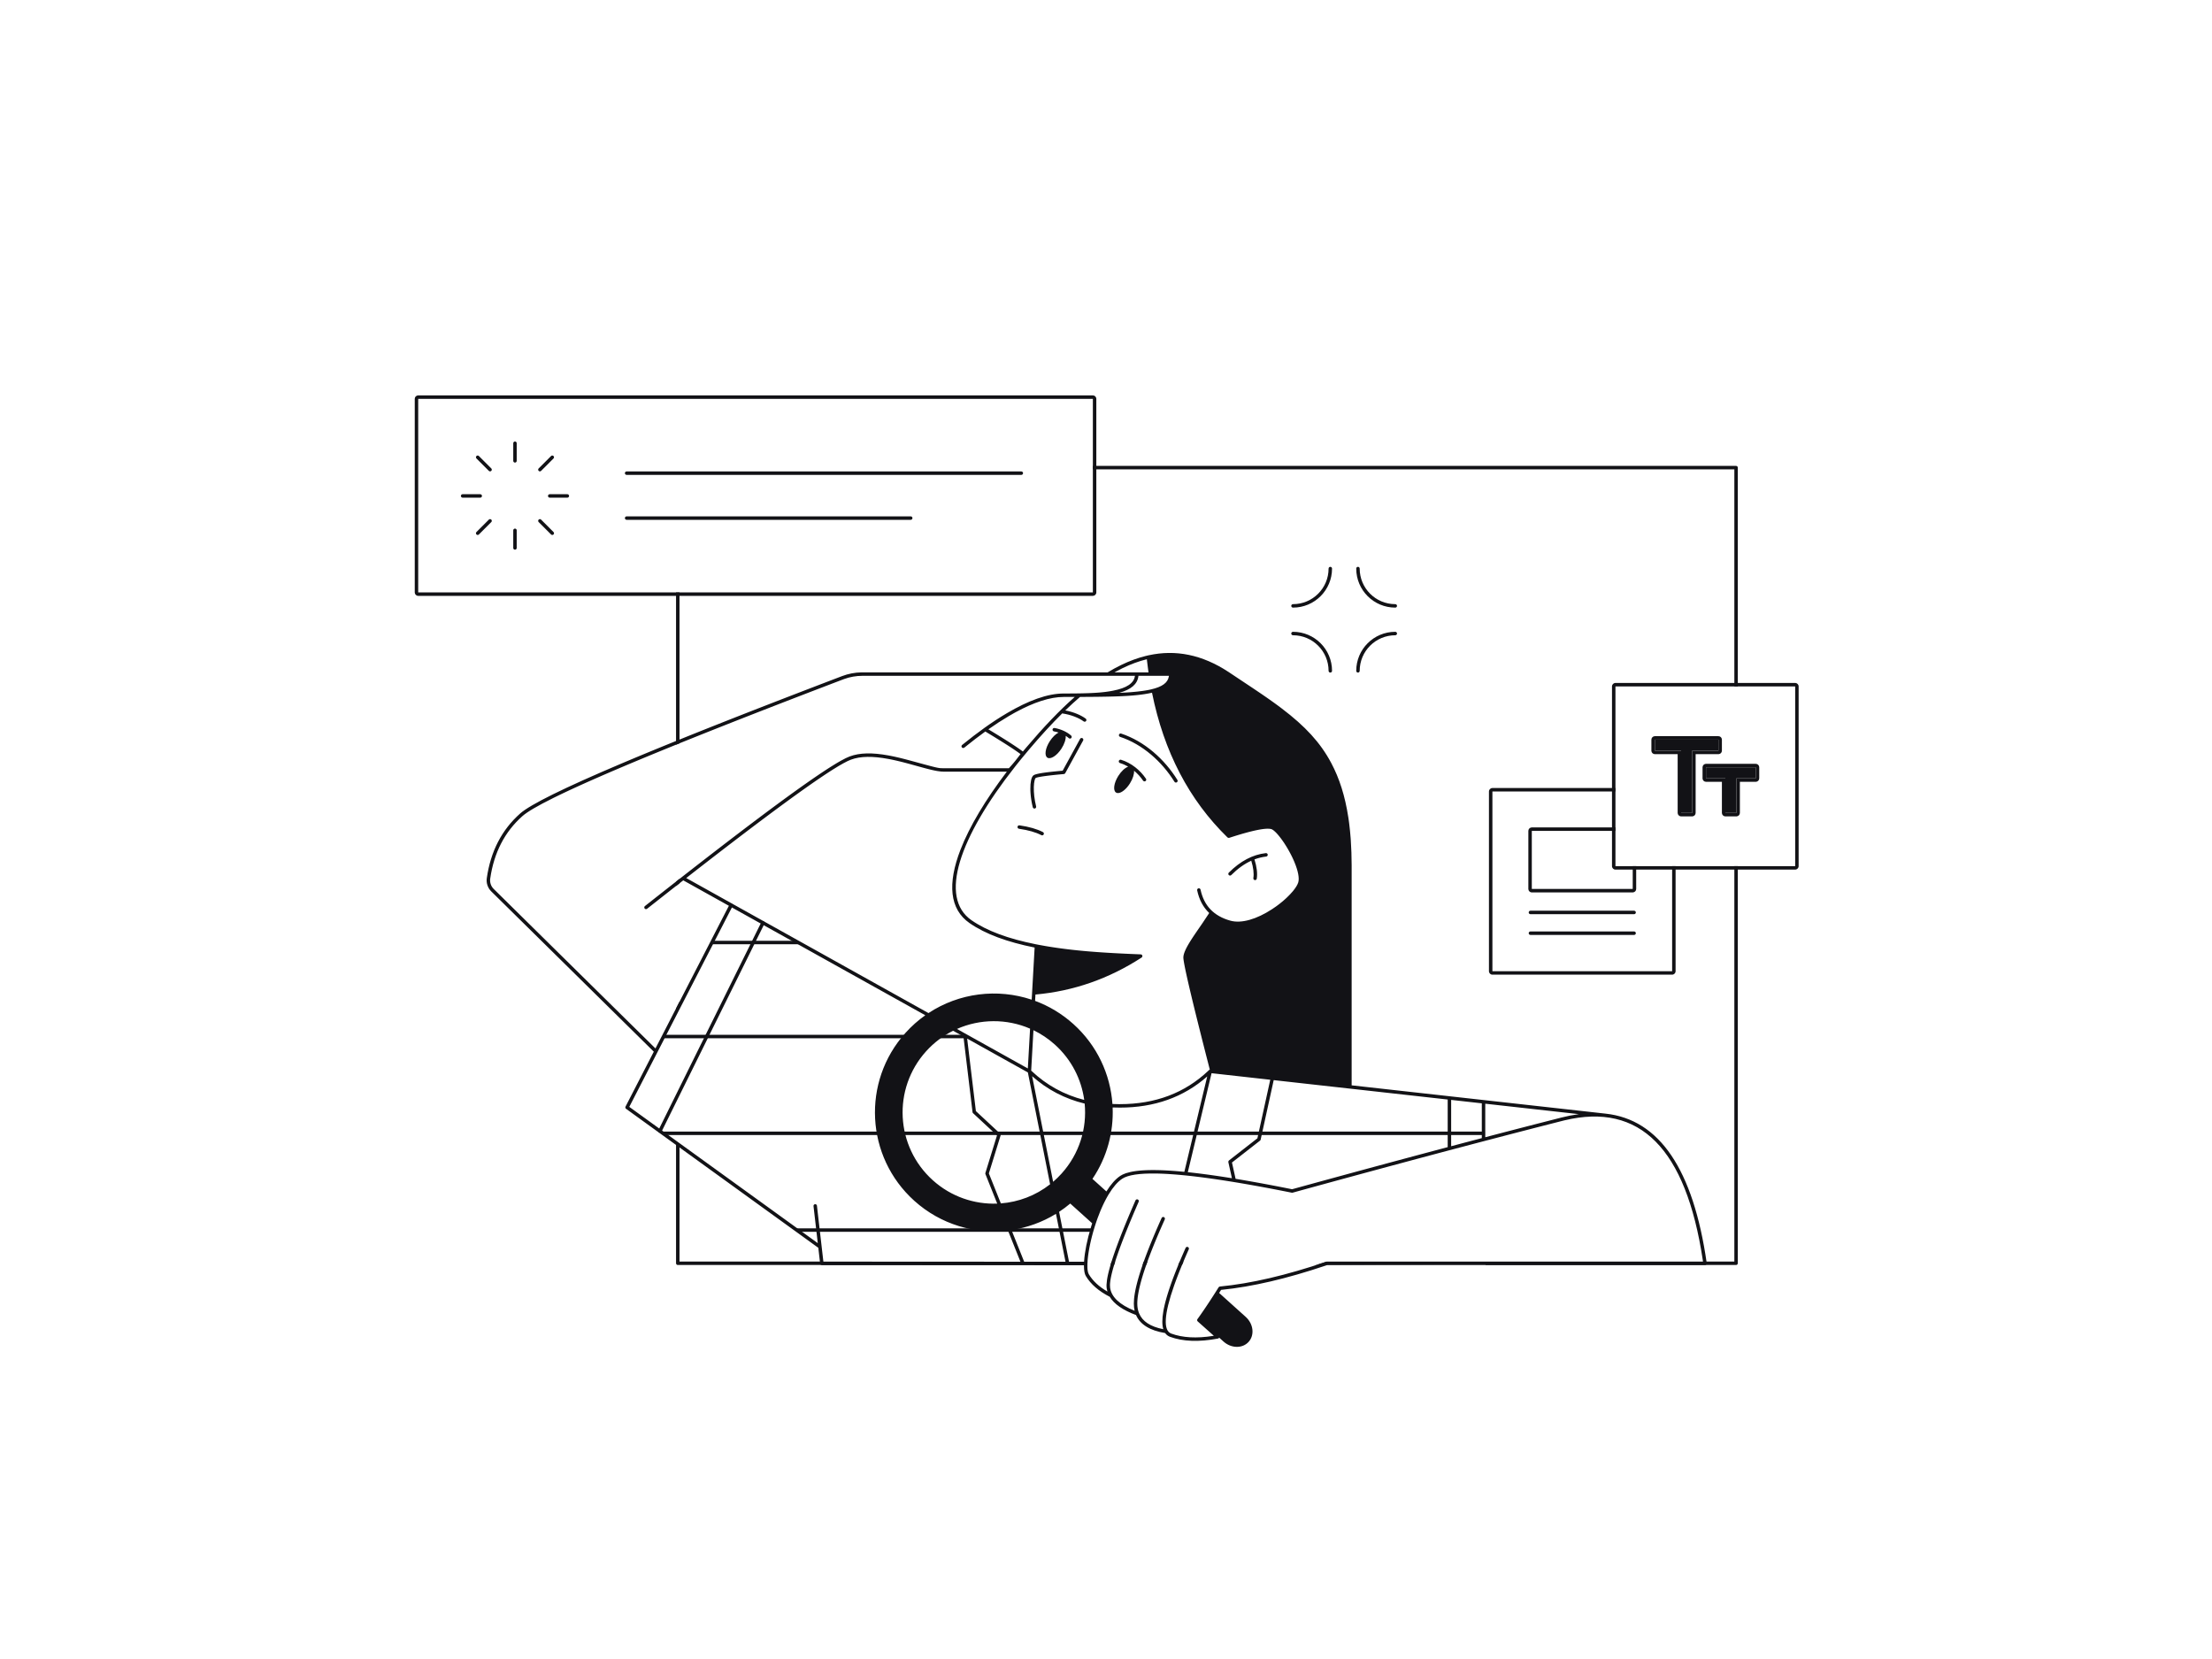 <svg width="1600" height="1200" viewBox="0 0 1600 1200" fill="none" xmlns="http://www.w3.org/2000/svg" role="img">
    <rect x="0" y="0" width="1600" height="1200" fill="#808080" stroke="none"/>
    <g clip-path="url(#clip0_0_2853)">
        <rect width="1600" height="1200" fill="white"/>
        <rect width="1600" height="1200" fill="white"/>
        <path fill-rule="evenodd" clip-rule="evenodd" d="M1254.5 339.499V912.499H491.5L491.5 339.499H1254.5Z"
              fill="white"/>
        <path fill-rule="evenodd" clip-rule="evenodd"
              d="M1255.75 337H490.25C489.56 337 489 337.56 489 338.25L489 913.75C489 914.44 489.56 915 490.25 915H1255.75C1256.44 915 1257 914.44 1257 913.75V338.25C1257 337.56 1256.44 337 1255.75 337ZM1254.5 339.499V912.499H491.5V339.499H1254.5Z"
              fill="#121216"/>
        <path fill-rule="evenodd" clip-rule="evenodd"
              d="M1231.31 909.084L1231.68 911.491L1231.84 912.549H959.795L959.659 912.556C959.568 912.566 959.479 912.586 959.392 912.616C930.541 922.439 904.873 928.425 882.391 930.577C882.005 930.614 881.657 930.829 881.451 931.158L880.27 933.037L878.971 935.087L877.694 937.083L876.44 939.027L874.904 941.382L873.403 943.653L872.228 945.411C871.451 946.565 870.69 947.684 869.944 948.767L868.951 950.2L867.977 951.59L867.057 952.886L866.153 954.144L866.08 954.258C865.813 954.725 865.877 955.314 866.238 955.713L866.334 955.809L877.994 966.206L877.478 966.289C865.458 968.19 855.357 967.618 847.171 964.597C841.218 962.401 841.936 950.332 849.721 928.595L850.359 926.836L851.027 925.035L851.372 924.119L852.086 922.257L852.454 921.31L853.213 919.386L853.604 918.408L854.408 916.422L854.822 915.414L855.672 913.366C856.105 912.332 856.549 911.282 857.005 910.218L857.931 908.067L858.888 905.876C859.213 905.139 859.542 904.395 859.876 903.644C860.157 903.013 859.874 902.274 859.243 901.994C858.612 901.713 857.873 901.996 857.593 902.627L856.407 905.308L856.033 906.163L855.298 907.855L854.581 909.523L853.881 911.167L853.2 912.787L852.536 914.383L851.891 915.956L851.263 917.505L850.654 919.029L850.062 920.531L849.209 922.738L848.662 924.179L848.134 925.597L847.623 926.991L847.131 928.362L846.427 930.373L845.98 931.684L845.551 932.972C845.412 933.397 845.275 933.818 845.141 934.235L844.749 935.475L844.375 936.692L844.019 937.884L843.848 938.472L843.519 939.629L843.362 940.199L843.061 941.321L842.778 942.419C842.642 942.962 842.512 943.496 842.389 944.022L842.152 945.061C842.076 945.403 842.003 945.742 841.934 946.076L841.734 947.068C841.67 947.395 841.609 947.718 841.552 948.036L841.389 948.981C841.312 949.448 841.242 949.905 841.179 950.354L841.062 951.24C840.541 955.465 840.669 958.865 841.455 961.446C832.141 959.619 826.352 955.814 823.94 949.983C823.91 949.837 823.854 949.697 823.774 949.571C823.013 947.573 822.635 945.344 822.635 942.884L822.637 942.571L822.651 941.93L822.679 941.27L822.698 940.933L822.748 940.243L822.778 939.89L822.848 939.17C822.874 938.927 822.902 938.68 822.933 938.43L823.031 937.671C823.066 937.414 823.104 937.155 823.144 936.891L823.271 936.092L823.411 935.273L823.566 934.434L823.735 933.576L823.919 932.697L824.116 931.799L824.327 930.881L824.552 929.943L824.792 928.985L825.045 928.008L825.313 927.01L825.595 925.993L825.891 924.956L826.201 923.9L826.525 922.824L826.863 921.728L827.215 920.612L827.77 918.901L828.157 917.736L828.559 916.552L829.187 914.737L829.624 913.503L830.075 912.25L830.54 910.976L831.019 909.683L831.512 908.371L832.278 906.365L833.076 904.314L833.905 902.22L834.476 900.799L835.358 898.631L835.964 897.161L836.584 895.672L837.218 894.163L838.195 891.862L838.865 890.304L840.246 887.13L840.972 885.479L841.728 883.775L842.515 882.014C842.798 881.384 842.516 880.644 841.887 880.361C841.257 880.079 840.517 880.36 840.234 880.99L839.439 882.77L838.298 885.347L837.192 887.875L836.474 889.534L835.426 891.983L834.746 893.588L834.082 895.173L833.434 896.736L832.801 898.277L831.88 900.55L830.994 902.774L830.143 904.951L829.594 906.376L829.062 907.779L828.544 909.161L828.042 910.521L827.319 912.523L826.855 913.83L826.407 915.117L825.765 917.006L825.355 918.24L824.962 919.452L824.491 920.937L824.045 922.39L823.705 923.527L823.38 924.644L822.997 926.01L822.637 927.344L822.367 928.386L822.112 929.408L821.873 930.408L821.759 930.901L821.542 931.869L821.342 932.817L821.156 933.744L820.986 934.649L820.907 935.094L820.761 935.968L820.629 936.82C820.567 937.241 820.511 937.654 820.461 938.06L820.369 938.86L820.291 939.639C820.257 940.023 820.228 940.399 820.204 940.768L820.166 941.494C820.145 941.971 820.135 942.434 820.135 942.884C820.135 944.748 820.329 946.497 820.714 948.13C809.796 943.734 803.943 938.168 802.975 931.501C802.869 930.77 802.842 929.905 802.893 928.907L802.929 928.35L802.953 928.061L803.012 927.464L803.086 926.84C803.141 926.415 803.207 925.973 803.282 925.513L803.404 924.811L803.541 924.081L803.693 923.326L803.862 922.544L804.045 921.736L804.245 920.902L804.459 920.041L804.69 919.154L804.936 918.241L805.197 917.302L805.475 916.337L805.767 915.345L806.076 914.327L806.399 913.283L806.739 912.213L807.094 911.117L807.655 909.424L808.049 908.263L808.459 907.076L808.884 905.863L809.55 903.994L810.014 902.716L810.494 901.412L810.989 900.081L811.76 898.038L812.567 895.936L813.408 893.775L814.285 891.557L814.889 890.046L815.824 887.731L816.794 885.358L817.46 883.744L818.488 881.274L819.551 878.747L821.085 875.141L822.318 872.276L823.631 869.254C823.907 868.621 823.618 867.884 822.985 867.608C822.352 867.332 821.615 867.621 821.339 868.254L820.005 871.325L818.753 874.235L817.542 877.076L816.372 879.849L815.244 882.554L814.157 885.191L813.111 887.759L812.437 889.433L811.46 891.888L810.832 893.487L810.222 895.056L809.057 898.103L808.502 899.582L807.704 901.743L807.195 903.146L806.704 904.519L806.232 905.862L805.777 907.175L805.342 908.459L804.924 909.712L804.525 910.935L804.144 912.129L803.961 912.714L803.608 913.863L803.273 914.982L802.956 916.071L802.658 917.13L802.378 918.159L802.116 919.159L801.873 920.129L801.648 921.069L801.441 921.98C801.375 922.278 801.312 922.572 801.253 922.86L801.083 923.712L800.931 924.533C800.384 927.626 800.241 930.066 800.501 931.86C800.619 932.669 800.795 933.462 801.031 934.239C794.881 930.655 790.39 926.459 787.539 921.659C787.125 920.962 786.841 919.916 786.681 918.581L786.627 918.067L786.584 917.526L786.567 917.246L786.542 916.666L786.525 916.063V915.435L786.534 914.783L786.554 914.11L786.584 913.414L786.626 912.697L786.679 911.959L786.743 911.201L786.817 910.425L786.903 909.63L786.999 908.817L787.105 907.987L787.222 907.14L787.35 906.278L787.488 905.401L787.636 904.51L787.795 903.605L787.963 902.687L788.142 901.757L788.331 900.816L788.53 899.863L788.738 898.901L789.07 897.44L789.303 896.455L789.546 895.463L789.798 894.463L790.06 893.458L790.332 892.446L790.612 891.43L790.902 890.41L791.201 889.386L791.514 888.347L791.711 887.704L792.117 886.411C792.254 885.983 792.393 885.556 792.532 885.132L792.956 883.867C793.241 883.029 793.532 882.2 793.827 881.382L794.275 880.163L794.502 879.56L794.96 878.365C795.115 877.97 795.27 877.577 795.427 877.188L795.9 876.028C796.059 875.645 796.219 875.265 796.38 874.887L796.866 873.765C797.683 871.91 798.526 870.137 799.391 868.456L799.913 867.458C803.583 860.555 807.627 855.323 811.712 852.623C818.944 847.841 838.861 847.562 871.255 851.838L874.19 852.233L876.183 852.51C876.518 852.557 876.854 852.605 877.191 852.653L880.259 853.097L883.393 853.565L885.519 853.891C885.876 853.946 886.234 854.001 886.594 854.058L889.861 854.575C893.712 855.192 897.699 855.859 901.821 856.576L905.387 857.203C907.187 857.523 909.012 857.852 910.862 858.19L914.594 858.878L918.393 859.59L922.258 860.327L927.182 861.283L930.206 861.879L934.396 862.715C934.588 862.753 934.786 862.746 934.974 862.695L951.197 858.238L967.334 853.826L977.94 850.938L991.024 847.387L1003.92 843.903L1016.62 840.486L1029.13 837.136L1043.89 833.204L1053.58 830.635L1065.52 827.485L1079.59 823.793L1088.82 821.384L1097.77 819.059L1108.47 816.294L1116.58 814.21L1130.02 810.776L1131.69 810.362C1185.71 797.444 1218.84 830.115 1231.31 909.084ZM1074.33 798.341L1142.04 805.888L1141.21 805.998C1137.77 806.484 1134.24 807.168 1130.61 808.051L1129.4 808.353L1120.74 810.564L1112.28 812.733L1100.83 815.686L1092.11 817.946L1086.23 819.476L1080.31 821.022L1074.33 822.587L1074.33 798.341ZM833.284 501.06C841.848 543.679 860.043 578.581 887.872 605.736C888.205 606.061 888.69 606.174 889.133 606.029L891.015 605.42L892.857 604.836L894.055 604.463L895.804 603.928L896.938 603.589L898.048 603.262L899.132 602.949L900.711 602.505L901.732 602.226L902.727 601.959L903.697 601.706L905.105 601.352L906.011 601.132L906.892 600.926L907.748 600.733L908.578 600.553L909.382 600.387L910.54 600.162L911.28 600.029L911.994 599.909L912.682 599.802L913.666 599.667L914.29 599.594L914.887 599.534L915.459 599.487L916.004 599.453L916.524 599.432C917.705 599.4 918.674 599.475 919.427 599.659C919.859 599.764 920.369 600.033 920.941 600.446L921.292 600.712C921.59 600.947 921.903 601.217 922.228 601.52L922.624 601.898L923.031 602.307L923.449 602.746L923.661 602.976L924.202 603.581L924.756 604.227C924.905 604.405 925.055 604.587 925.207 604.774L925.664 605.344L926.127 605.939L926.594 606.556C926.672 606.661 926.751 606.766 926.829 606.873L927.421 607.687L928.017 608.534C928.097 608.649 928.176 608.764 928.256 608.881L928.974 609.948L929.453 610.681L929.931 611.43L930.407 612.195L930.881 612.973L931.585 614.165L931.818 614.568L932.279 615.383L932.767 616.269C932.939 616.585 933.109 616.9 933.275 617.214L933.765 618.154L934.237 619.088L934.69 620.014L934.91 620.474L935.336 621.387L935.743 622.291L935.939 622.739L936.316 623.628C938.888 629.804 939.99 635.116 939.08 638.204C938.586 639.877 937.346 641.932 935.55 644.16L935.022 644.801C933.846 646.2 932.463 647.658 930.919 649.126L930.195 649.803L929.449 650.482C929.071 650.821 928.685 651.159 928.291 651.497L927.495 652.171C926.958 652.62 926.408 653.066 925.848 653.509L924.999 654.169C924.571 654.498 924.137 654.824 923.697 655.147L922.811 655.789C921.919 656.427 921.007 657.05 920.079 657.655C909.031 664.857 897.997 668.186 889.95 665.943C878.006 662.613 870.869 655.178 868.388 643.502C868.245 642.827 867.581 642.396 866.906 642.54C866.23 642.683 865.799 643.347 865.943 644.022C867.376 650.768 870.287 656.24 874.653 660.416L873.83 661.701C872.795 663.3 871.702 664.928 870.587 666.562L869.055 668.792L865.993 673.23L864.796 674.978L863.92 676.274L863.348 677.129L862.512 678.397L861.97 679.23L861.444 680.054L860.933 680.867L860.44 681.668L859.965 682.457L859.51 683.232L859.076 683.994L858.665 684.741C856.999 687.823 855.953 690.502 855.953 692.524L855.958 692.748L855.97 692.983L855.99 693.244L856.017 693.533L856.052 693.848L856.145 694.559L856.268 695.378L856.465 696.553L856.656 697.614L856.879 698.783L857.269 700.737L857.568 702.175L858.073 704.533L858.546 706.683L859.402 710.473L860.38 714.694L861.053 717.55L862.229 722.47L864.045 729.937L865.896 737.432L867.206 742.683L869.796 752.967L872.308 762.842L875.092 773.698L875.019 773.719L874.865 773.779L874.754 773.839L874.606 773.943L874.543 773.997L873.99 774.526C857.166 790.447 836.13 798.488 810.816 798.66H809.18C784.139 798.49 763.283 790.619 746.551 775.036L745.879 774.404L748.968 719.374C776.441 716.919 802.043 707.998 825.769 692.611C826.094 692.397 826.315 692.034 826.333 691.616C826.358 690.926 825.821 690.345 825.132 690.317L819.474 690.084L815.989 689.93L812.603 689.771L809.311 689.607L806.109 689.437L804.022 689.32L800.958 689.139L798.958 689.014L796.99 688.885L794.096 688.685L792.203 688.546L790.336 688.403L788.496 688.256L786.68 688.104L784.886 687.947L783.114 687.785L781.361 687.617L779.627 687.444L777.056 687.174L775.361 686.987L773.678 686.793L772.008 686.593L770.347 686.386L768.695 686.173L766.23 685.84L764.593 685.609L762.959 685.37L761.429 685.139L759.9 684.902L758.873 684.738L757.853 684.572L755.831 684.231C754.157 683.943 752.51 683.643 750.889 683.332L748.957 682.953C729.448 679.044 713.937 673.412 702.71 665.629C679.28 649.386 693.35 606.793 733.147 555.902L734.361 554.357L735.566 552.832L735.399 553.039L735.264 553.197L736.094 552.19L736.563 551.605L737.234 550.756L738.623 549.045C740.495 546.75 742.416 544.439 744.386 542.116C752.366 532.705 760 524.326 767.404 516.941L768.328 516.023L768.391 516.035C774.827 516.999 780.339 519.251 783.839 521.808C784.396 522.215 785.178 522.094 785.585 521.536C785.993 520.979 785.871 520.197 785.314 519.79C781.822 517.238 776.613 515.012 770.537 513.863C773.743 510.76 776.909 507.846 780.045 505.118L781.22 504.104L788.107 504.067L793.395 504.018L797.56 503.961L800.16 503.915L803.224 503.847L805.536 503.785L807.192 503.733L809.816 503.636L811.799 503.549L813.223 503.478L815.044 503.375L817.205 503.233L818.849 503.108L820.039 503.007L821.194 502.901L822.957 502.72L823.959 502.606L824.916 502.49L825.856 502.368L826.822 502.235L828.14 502.04C829.991 501.755 831.707 501.43 833.284 501.06ZM820.938 488.84L820.926 488.94C820.185 494.27 814.921 497.668 805.169 499.578L804.323 499.739L803.467 499.892L802.602 500.037L801.725 500.174L800.833 500.303L799.926 500.426L799.466 500.484L798.532 500.595L797.578 500.7L796.603 500.797L795.603 500.889L794.578 500.973L793.526 501.052L792.445 501.125L790.764 501.223L789.603 501.281L787.793 501.359L785.899 501.425L783.913 501.481L781.472 501.533L778.953 501.571L776.072 501.6L773.121 501.616L769.429 501.623C757.648 501.623 743.763 506.767 728.322 515.874C717.357 522.341 707.287 529.68 695.93 538.844C695.393 539.277 695.309 540.064 695.742 540.601C696.176 541.139 696.963 541.223 697.5 540.789C702.372 536.858 707.005 533.266 711.569 529.938L712.709 529.112L712.794 529.17L715.28 530.673L719.263 533.102L721.183 534.284L723.609 535.79L726.426 537.56L728.508 538.885L730.436 540.131L732.21 541.296L733.44 542.116L734.212 542.639L735.523 543.54L736.405 544.16L737.201 544.732L737.686 545.087L738.171 545.449L736.229 547.979L735.407 549.036L734.666 549.975L733.98 550.827L733.323 551.626L732.889 552.143L732.448 552.659L731.834 553.367L731.146 554.146L729.777 555.671L681.726 555.67L681.052 555.658L680.888 555.653L680.561 555.637L680.231 555.614L679.891 555.583L679.351 555.518L678.964 555.46L678.547 555.39L678.096 555.306L677.343 555.151L676.48 554.957L675.49 554.72L674.379 554.443L672.611 553.986L668.73 552.95L658.46 550.155L656.909 549.738L655.33 549.32L653.81 548.927L651.628 548.38L650.229 548.043L648.867 547.725L648.198 547.573L646.88 547.282C646.445 547.188 646.013 547.097 645.583 547.009L644.337 546.758L643.135 546.527L642.421 546.396C631.043 544.338 621.904 544.398 614.534 547.181C611.449 548.346 606.678 550.983 600.217 555.094L598.633 556.109L596.985 557.181L595.272 558.309L594.392 558.895L592.581 560.108L590.706 561.378L588.766 562.704L586.76 564.088L584.69 565.527L582.554 567.024L580.354 568.577L578.089 570.187L575.758 571.854L573.362 573.578L570.902 575.358L568.376 577.195L565.785 579.089L563.129 581.039L560.408 583.046L556.203 586.164L551.853 589.409L548.871 591.643L545.824 593.934L542.711 596.282L539.533 598.687L534.644 602.401L531.304 604.948L526.17 608.875L520.889 612.93L515.461 617.113L511.761 619.973L506.088 624.37L500.268 628.894L494.28 633.563L485.66 640.306L481.15 643.844L474.027 649.445L466.495 655.383C465.953 655.81 465.861 656.596 466.288 657.138C466.688 657.644 467.399 657.758 467.932 657.423L468.044 657.345L471.677 654.479L480.568 647.481L487.482 642.055L494.221 636.782L527.22 655.177L474.115 758.367L357.107 643.005L356.899 642.793C355.064 640.857 354.208 638.182 354.589 635.531C357.281 616.783 365.032 601.737 377.852 590.34C381.49 587.106 389.565 582.423 402.065 576.297L404.54 575.093L406.469 574.167C407.122 573.855 407.786 573.539 408.46 573.22L411.211 571.926L414.072 570.597L415.544 569.918L418.571 568.534L421.709 567.115L423.319 566.391L426.622 564.917L428.315 564.167L431.784 562.639L435.363 561.076L439.053 559.476L442.853 557.841L446.763 556.169L452.835 553.595L457.02 551.833L461.316 550.036L465.722 548.203L470.239 546.334L472.538 545.387L477.22 543.464L482.012 541.506L486.914 539.511L491.926 537.481L497.048 535.415L502.28 533.314L507.623 531.176L513.075 529.003L518.637 526.794L524.31 524.549L530.092 522.268L538.972 518.781L548.099 515.212L557.603 511.514L564.258 508.933L571.172 506.26L578.354 503.49L585.816 500.621L593.57 497.649L601.625 494.569L609.995 491.377L610.658 491.131C614.645 489.696 618.841 488.924 623.079 488.846L623.785 488.84H820.938ZM845.521 488.84L845.497 489.029C844.849 493.771 840.832 496.795 832.47 498.689L831.589 498.881C831.291 498.943 830.987 499.005 830.677 499.065L829.734 499.241L829.251 499.326L828.26 499.491L827.76 499.569L826.674 499.731C824.189 500.089 821.558 500.382 818.571 500.622L817.048 500.737L815.459 500.844L813.899 500.937L812.423 501.015L810.95 501.085L809.474 501.148C817.887 498.866 822.713 495.027 823.425 489.152L823.459 488.841L845.521 488.84ZM829.546 476.848L829.741 478.567C829.894 479.875 830.054 481.178 830.223 482.473L830.482 484.412L830.753 486.34H806.153L807.325 485.693C808.884 484.843 810.442 484.04 812.001 483.283C817.563 480.582 823.085 478.511 828.577 477.092L829.546 476.848Z"
              fill="white"/>
        <path fill-rule="evenodd" clip-rule="evenodd"
              d="M1074.56 913.799L1074.58 915.366L956.91 914.772L958.35 914.289L959.795 913.799L1074.56 913.799ZM528.924 654.599L528.953 654.712L744.599 774.91C761.931 791.577 783.731 799.91 809.998 799.91C836.266 799.91 858.065 791.577 875.397 774.91L1073.08 796.497L1073.43 824.116L1061.74 827.187L1049.38 830.455C1013.64 839.927 975.39 850.272 934.642 861.489C863.776 847.249 822.57 843.946 811.023 851.58C796.85 860.95 785.98 896.534 785.319 913.906L764.442 913.799H594.461L592.348 901.345L592.208 901.243L592.067 901.36L591.998 901.092L453.576 801.01L528.924 654.599Z"
              fill="white"/>
        <mask id="mask0_0_2853" style="mask-type:alpha" maskUnits="userSpaceOnUse" x="453" y="654" width="622"
              height="262">
            <path fill-rule="evenodd" clip-rule="evenodd"
                  d="M1074.56 913.799L1074.58 915.366L956.91 914.772L958.35 914.289L959.795 913.799L1074.56 913.799ZM528.924 654.599L528.953 654.712L744.599 774.91C761.931 791.577 783.731 799.91 809.998 799.91C836.266 799.91 858.065 791.577 875.397 774.91L1073.08 796.497L1073.43 824.116L1061.74 827.187L1049.38 830.455C1013.64 839.927 975.39 850.272 934.642 861.489C863.776 847.249 822.57 843.946 811.023 851.58C796.85 860.95 785.98 896.534 785.319 913.906L764.442 913.799H594.461L592.348 901.345L592.208 901.243L592.067 901.36L591.998 901.092L453.576 801.01L528.924 654.599Z"
                  fill="white"/>
        </mask>
        <g mask="url(#mask0_0_2853)">
            <path fill-rule="evenodd" clip-rule="evenodd"
                  d="M364.565 403V400.5H1164.06V403H364.565ZM364.565 473V470.5H1164.06V473H364.565ZM364.565 543V540.5H1164.06V543H364.565ZM364.565 613V610.5H1164.06V613H364.565ZM364.565 683V680.5H1164.06V683H364.565ZM364.565 751V748.5H1164.06V751H364.565ZM364.565 821V818.5H1164.06V821H364.565ZM364.565 891V888.5H1164.06V891H364.565ZM364.565 961V958.5H1164.06V961H364.565ZM364.565 1031V1028.5H1164.06V1031H364.565ZM364.565 1101V1098.5H1164.06V1101H364.565ZM364.565 1171V1168.5H1164.06V1171H364.565Z"
                  fill="#121216"/>
        </g>
        <path fill-rule="evenodd" clip-rule="evenodd"
              d="M816.576 585.799C830.383 585.799 841.576 596.992 841.576 610.799C841.576 624.606 830.383 635.799 816.576 635.799C802.769 635.799 791.576 624.606 791.576 610.799C791.576 596.992 802.769 585.799 816.576 585.799Z"
              fill="white"/>
        <path fill-rule="evenodd" clip-rule="evenodd"
              d="M810.909 481.034C816.92 478.115 822.895 475.911 828.843 474.447L830.389 474.083C830.563 474.043 830.698 474.014 830.922 473.965C850.339 469.746 869.464 473.466 888.559 485.997L906.33 497.824L909.78 500.145L912.045 501.682L913.604 502.749L915.269 503.896L916.872 505.009L918.42 506.095L919.922 507.159L920.659 507.685L921.776 508.487L922.576 509.067L924.153 510.221C924.674 510.605 925.188 510.987 925.698 511.368L927.21 512.507C944.169 525.387 955.037 537.087 962.941 551.938C968.827 562.997 972.907 575.788 975.259 591.121L975.509 592.804L975.745 594.507L975.967 596.231C976.363 599.41 976.689 602.695 976.947 606.092L977.081 607.955C977.463 613.58 977.663 619.507 977.683 625.764L977.682 785.053L1161.37 805.524C1200.36 809.746 1224.79 845.911 1234.52 913.621C1234.62 914.33 1234.11 914.969 1233.42 915.042L1233.28 915.049H959.999L958.773 915.465C930.802 924.901 905.795 930.733 883.748 932.956L883.242 933.006L881.839 935.233L901.049 952.529C906.658 957.579 907.61 965.666 903.176 970.591C898.741 975.516 890.599 975.415 884.99 970.364L881.87 967.555C881.724 967.849 881.462 968.088 881.108 968.191L880.984 968.22C867.204 970.803 855.643 970.388 846.306 966.943C844.828 966.398 843.648 965.491 842.761 964.22C831.758 962.419 824.689 958.062 821.728 951.203C812.271 947.69 805.906 943.303 802.717 938.007L802.934 938.119C794.81 933.992 788.952 928.935 785.389 922.936C784.509 921.455 784.078 918.962 784.051 915.746L784.049 915.156L594.619 915.056C594.574 915.056 594.53 915.053 594.487 915.049L594.351 915.044C593.813 914.997 593.358 914.605 593.241 914.068L593.22 913.942L591.902 902.52C591.851 902.499 591.801 902.475 591.752 902.447L591.637 902.373L476.991 819.484C476.897 819.463 476.805 819.43 476.715 819.386C476.493 819.276 476.318 819.108 476.199 818.911L452.843 802.023C452.378 801.687 452.206 801.082 452.411 800.558L452.464 800.438L472.916 760.697L355.352 644.786C352.808 642.278 351.607 638.711 352.114 635.176C354.888 615.858 362.917 600.272 376.192 588.472C383.549 581.931 408.018 569.86 449.686 552.211L454.57 550.149L459.097 548.252C460.116 547.826 461.145 547.397 462.183 546.965L467.449 544.78L470.139 543.669L475.634 541.409L481.282 539.1L487.083 536.742L490.04 535.544L497.602 532.495L506.991 528.733L515.078 525.514L525.098 521.547L531.969 518.841L538.994 516.085L546.171 513.279L553.502 510.424L560.985 507.519L568.622 504.564L576.412 501.559L584.356 498.504L592.452 495.399L600.702 492.245L609.106 489.041C613.581 487.337 618.317 486.425 623.102 486.346L623.785 486.34L801.191 486.34C804.431 484.376 807.667 482.609 810.909 481.034ZM1131.69 810.362L1130.02 810.776L1116.58 814.21L1108.47 816.294L1097.77 819.059L1088.82 821.385L1075.17 824.95L1065.93 827.378L1051.84 831.097L1039.89 834.268L1027.76 837.503L1012.96 841.469L1002.95 844.166L995.358 846.215L979.982 850.382L966.966 853.926L959.068 856.084L945.756 859.731L934.974 862.695C934.786 862.747 934.588 862.754 934.396 862.715L930.207 861.879L925.369 860.929L920.629 860.016L917.524 859.426L914.461 858.853L911.442 858.296L908.466 857.755L904.083 856.973L899.798 856.227L896.995 855.749C896.068 855.593 895.148 855.439 894.236 855.288L891.184 854.788L889.861 854.575L885.958 853.959L883.409 853.567L880.902 853.192L878.438 852.832L876.016 852.487L873.636 852.158L871.299 851.844L867.874 851.403L865.643 851.128L863.455 850.868L862.376 850.745L860.252 850.509L858.17 850.288C857.483 850.217 856.803 850.149 856.131 850.083L853.642 849.848L851.219 849.638L849.329 849.487L847.026 849.32L844.79 849.177L843.05 849.08L841.352 848.998C840.793 848.974 840.241 848.952 839.696 848.932L838.084 848.882L836.514 848.847C824.127 848.627 815.847 849.889 811.712 852.623C808.392 854.818 805.099 858.684 802.012 863.761L801.488 864.637L800.996 865.489L800.597 866.198C800.372 866.603 800.149 867.014 799.927 867.431C799.623 868.002 799.322 868.585 799.023 869.179L798.326 870.595L797.828 871.645L797.536 872.275L797.218 872.975L796.782 873.958L796.661 874.234C796.46 874.697 796.26 875.166 796.062 875.639L795.766 876.353C795.164 877.818 794.579 879.327 794.012 880.875L793.805 881.443C793.606 881.995 793.409 882.552 793.215 883.113L792.925 883.958C792.723 884.553 792.524 885.154 792.328 885.759L791.812 887.38L791.514 888.347L791.049 889.904L790.751 890.938L790.462 891.969L790.184 892.994L789.914 894.015L789.655 895.029L789.405 896.036L789.165 897.035L788.935 898.027L788.715 899.009L788.505 899.982L788.305 900.944L788.115 901.895L787.936 902.834L787.767 903.761L787.533 905.125L787.323 906.457L787.196 907.326L787.08 908.179L786.95 909.221L786.837 910.235L786.759 911.025L786.663 912.174L786.613 912.914L786.574 913.633L786.546 914.33C786.52 915.13 786.518 915.884 786.539 916.586L786.564 917.176L786.599 917.739L786.622 918.011L786.675 918.534C786.834 919.892 787.12 920.954 787.539 921.659C790.39 926.459 794.881 930.655 801.031 934.239C800.795 933.462 800.619 932.67 800.501 931.86C800.28 930.332 800.351 928.336 800.714 925.867L800.839 925.071L800.983 924.245L801.146 923.386L801.235 922.945L801.428 922.04L801.532 921.575L801.753 920.622L801.995 919.638L802.123 919.134L802.464 917.839L802.836 916.495L803.155 915.384L803.493 914.241L804.038 912.468L804.425 911.246L804.937 909.674L805.479 908.052L805.935 906.719L806.41 905.354L806.904 903.957L807.418 902.528L807.952 901.067L808.505 899.574L809.371 897.275L809.973 895.702L810.594 894.098L811.234 892.461L811.895 890.792L812.922 888.228L813.631 886.479L814.731 883.795L815.875 881.038L816.662 879.16L817.879 876.283L819.14 873.333L820.445 870.31L821.339 868.254C821.615 867.621 822.352 867.332 822.985 867.608C823.618 867.884 823.907 868.621 823.631 869.254L822.318 872.276L821.085 875.141L819.928 877.856L818.842 880.429L817.791 882.944L817.111 884.588L816.12 887.004L815.479 888.582L814.854 890.133L814.245 891.659L813.361 893.897L812.513 896.076L811.7 898.196L810.923 900.256L810.425 901.597L809.943 902.911L809.477 904.198L809.027 905.459L808.381 907.301L807.771 909.083L807.384 910.237L806.833 911.919L806.658 912.467L806.319 913.542L805.84 915.104L805.54 916.112L805.121 917.574L804.861 918.515L804.617 919.43L804.39 920.318L804.177 921.179L803.981 922.013L803.801 922.82L803.637 923.601L803.488 924.354L803.356 925.081L803.296 925.434L803.187 926.121L803.139 926.454L803.054 927.1L802.985 927.719L802.932 928.311L802.895 928.876L802.874 929.414C802.854 930.201 802.888 930.897 802.975 931.501C803.943 938.168 809.796 943.734 820.714 948.13C820.329 946.497 820.135 944.748 820.135 942.884C820.135 941.852 820.189 940.747 820.298 939.568L820.378 938.771C820.408 938.502 820.44 938.229 820.475 937.952L820.587 937.111L820.65 936.683L820.786 935.809L820.861 935.364L821.022 934.457L821.198 933.528L821.293 933.056L821.494 932.094L821.601 931.605L821.826 930.61L822.067 929.593L822.459 928.027L822.74 926.955L823.038 925.862L823.351 924.746L823.852 923.031L824.206 921.86L824.576 920.667L824.962 919.452L825.364 918.215L825.782 916.956L826.439 915.026L826.897 913.711L827.615 911.698L828.113 910.329L828.628 908.937L829.43 906.808L830.268 904.629L830.847 903.148L831.442 901.646L832.053 900.121L832.68 898.574L833.323 897.005L834.318 894.609L835.349 892.164L836.416 889.669L837.148 887.978L838.275 885.399L839.439 882.77L840.234 880.99C840.517 880.36 841.257 880.079 841.887 880.361C842.516 880.644 842.798 881.384 842.515 882.014L841.728 883.775L840.972 885.48L839.888 887.947L839.198 889.534L838.522 891.101L837.86 892.649L837.212 894.177L836.267 896.433L835.353 898.644L834.471 900.812L833.621 902.935L833.071 904.326L832.274 906.375L831.76 907.717L831.26 909.039L830.536 910.985L830.072 912.258L829.621 913.512L829.185 914.745L828.762 915.959L828.354 917.154L827.959 918.328L827.579 919.483L827.213 920.618L826.861 921.733L826.359 923.37L826.043 924.436L825.74 925.482L825.451 926.509L825.177 927.515L824.916 928.503L824.67 929.47L824.326 930.884L824.015 932.253L823.825 933.141L823.649 934.01L823.487 934.858L823.339 935.687L823.174 936.695L823.031 937.672L822.98 938.054L822.888 938.804C822.86 939.05 822.834 939.294 822.811 939.534L822.748 940.243L822.698 940.933L822.663 941.603C822.658 941.713 822.654 941.822 822.651 941.931L822.637 942.571L822.635 942.884C822.635 945.345 823.013 947.573 823.774 949.571C823.854 949.697 823.91 949.837 823.94 949.983C826.352 955.814 832.141 959.619 841.455 961.446C840.505 958.327 840.517 954.01 841.472 948.488L841.651 947.5L841.849 946.488C842.022 945.634 842.216 944.754 842.43 943.848L842.696 942.748L842.982 941.623L843.367 940.181L843.782 938.701L844.136 937.488L844.509 936.249L844.902 934.986C844.969 934.773 845.037 934.56 845.106 934.345L845.528 933.044L845.969 931.718L846.667 929.681L847.156 928.292L847.665 926.878L848.193 925.438L848.74 923.973L849.306 922.483L849.892 920.967L850.497 919.427L851.12 917.861L852.092 915.464L852.763 913.835L853.454 912.18L854.164 910.5L854.893 908.795L855.64 907.065L856.407 905.309L857.193 903.527L857.593 902.627C857.874 901.996 858.612 901.713 859.243 901.994C859.874 902.275 860.157 903.013 859.876 903.644C859.542 904.395 859.213 905.139 858.888 905.876L857.931 908.068L857.005 910.218C856.701 910.928 856.402 911.631 856.109 912.327L855.243 914.395C855.101 914.736 854.961 915.076 854.822 915.414L854.002 917.42C853.734 918.082 853.471 918.738 853.213 919.386L852.454 921.31C852.33 921.627 852.207 921.943 852.086 922.257L851.372 924.119C851.256 924.426 851.141 924.732 851.027 925.035L850.359 926.836L849.721 928.595L849.262 929.888C841.91 950.811 841.337 962.445 847.171 964.598C855.357 967.618 865.458 968.191 877.478 966.29L877.994 966.206L866.334 955.809C865.89 955.413 865.791 954.764 866.08 954.258L866.153 954.144L867.057 952.887L867.977 951.59L868.951 950.2L869.944 948.767L871.025 947.189L871.891 945.911C872.037 945.695 872.183 945.478 872.329 945.26L874.331 942.253L874.982 941.263L876.305 939.235L877.654 937.146L878.975 935.08L880.45 932.752L881.451 931.158C881.657 930.829 882.005 930.615 882.391 930.578C904.873 928.425 930.541 922.439 959.392 912.616C959.479 912.586 959.568 912.566 959.659 912.556L959.795 912.549H1231.84L1231.68 911.491C1219.51 830.78 1186.26 797.314 1131.69 810.362ZM774.139 870.555C771.549 872.732 768.857 874.734 766.079 876.559L773.253 912.65L784.051 912.656L784.135 912.66L784.156 912.321C784.59 905.599 786.336 896.768 789.122 887.619L789.531 886.297C789.685 885.807 789.841 885.32 789.999 884.835L774.139 870.555ZM763.817 877.996C753.862 884.101 742.896 888.014 731.637 889.697L740.8 912.633L770.704 912.649L763.817 877.996ZM552.411 669.219L478.903 817.78L591.52 899.204L588.432 872.404C588.353 871.718 588.845 871.098 589.531 871.019C590.174 870.945 590.759 871.372 590.895 871.991L590.916 872.117L595.576 912.557L738.107 912.632L729.081 890.04C705.322 892.87 680.509 885.826 661.331 868.557C626.034 836.776 623.184 782.398 654.965 747.101C659.346 742.236 664.156 737.988 669.286 734.361L552.411 669.219ZM689.402 745.574C682.2 749.164 675.539 754.142 669.828 760.484C645.438 787.572 647.625 829.304 674.713 853.694C687.986 865.645 704.776 871.215 721.318 870.602L712.794 849.266C712.706 849.045 712.683 848.804 712.727 848.571L712.761 848.433L721.149 821.286L703.848 805.206C703.667 805.039 703.541 804.822 703.484 804.585L703.457 804.44L696.877 749.741L689.402 745.574ZM699.576 751.246L705.884 803.687L723.427 819.99C723.744 820.284 723.883 820.718 723.805 821.136L723.77 821.275L715.279 848.749L723.949 870.452C736.66 869.474 749.106 864.834 759.568 856.623L743.486 775.72L699.576 751.246ZM873.224 778.611C856.165 793.641 835.07 801.16 809.998 801.16C808.245 801.16 806.512 801.124 804.798 801.05C805.552 818.967 800.734 837.13 790.199 852.718L800.283 861.797C803.443 856.739 806.84 852.847 810.334 850.537C811.36 849.858 812.603 849.262 814.061 848.749L814.656 848.548C815.565 848.253 816.552 847.987 817.618 847.751L818.339 847.599C818.584 847.549 818.832 847.501 819.084 847.455L819.852 847.319L820.245 847.255L821.047 847.133L821.457 847.075L822.294 846.967L823.374 846.843L824.489 846.733L825.407 846.655L825.875 846.619L826.828 846.554L828.051 846.485L829.311 846.43L830.345 846.395L831.402 846.37L832.483 846.353L833.586 846.345L834.713 846.345L836.447 846.363L838.233 846.4L839.452 846.435L840.695 846.48L841.961 846.533L843.251 846.595L844.563 846.665L846.576 846.788L848.641 846.93L850.046 847.035L851.475 847.15L852.928 847.273L854.403 847.404L856.665 847.619L873.224 778.611ZM921.305 781.285L911.86 824.331C911.808 824.568 911.688 824.784 911.517 824.953L911.408 825.049L891.116 840.88L893.737 852.664L897.364 853.27L900.173 853.749L904.468 854.497L907.385 855.016L910.346 855.551L913.35 856.102L916.397 856.669L919.487 857.252L922.621 857.851L925.799 858.465L930.646 859.417L934.596 860.205L951.216 855.641L963.413 852.305L978.971 848.067L988.18 845.568L997.294 843.102L1006.31 840.669L1015.24 838.269L1026.99 835.12L1038.58 832.03L1047.16 829.751V795.312L921.305 781.285ZM746.574 778.435L761.758 854.827C763.913 852.981 765.974 850.975 767.923 848.809C780.826 834.479 786.291 816.051 784.567 798.261C770.231 794.782 757.562 788.172 746.574 778.435ZM876.355 776.275L859.175 847.873L861.357 848.108L862.458 848.231L864.693 848.488L866.972 848.763L869.295 849.054L872.863 849.521L875.297 849.853L877.775 850.201L879.031 850.382L882.219 850.851L885.475 851.345L888.131 851.76L891.079 852.23L888.504 840.652C888.41 840.228 888.543 839.789 888.848 839.49L888.956 839.395L909.514 823.354L918.807 781.007L876.355 776.275ZM1049.66 795.591L1049.66 829.089L1059.24 826.555L1071.83 823.242L1071.83 798.062L1049.66 795.591ZM1074.33 798.341L1074.33 822.587L1080.31 821.023L1086.23 819.476L1095.03 817.189L1100.83 815.686L1112.28 812.733L1120.74 810.564L1129.4 808.353C1133.45 807.323 1137.39 806.538 1141.21 805.998L1142.04 805.888L1074.33 798.341ZM529.405 656.395L455.179 800.627L476.85 816.295L550.225 668L529.405 656.395ZM833.284 501.06C831.707 501.43 829.991 501.755 828.14 502.04L826.822 502.235L825.856 502.369L824.916 502.49L823.959 502.606L822.957 502.72L821.565 502.865L820.058 503.006L818.889 503.105L817.274 503.228L816.016 503.314L814.715 503.395L812.444 503.518L810.032 503.627L807.993 503.705L805.295 503.792L801.822 503.88L799.354 503.93L795.404 503.993L789.642 504.055L785.73 504.083L781.22 504.104C777.7 507.121 774.144 510.373 770.537 513.863C776.613 515.012 781.822 517.238 785.314 519.79C785.871 520.197 785.993 520.979 785.585 521.537C785.178 522.094 784.396 522.216 783.839 521.808C780.339 519.251 774.827 516.999 768.391 516.035L768.328 516.023C760.635 523.629 752.699 532.313 744.386 542.116C742.416 544.44 740.495 546.75 738.623 549.045L737.234 550.756L736.564 551.605L736.094 552.19L735.264 553.197L735.399 553.039L735.551 552.851L734.361 554.357C693.638 605.93 679.043 649.222 702.71 665.629C713.937 673.412 729.448 679.044 748.957 682.953L750.889 683.332C752.51 683.643 754.157 683.943 755.831 684.231L757.853 684.572L758.873 684.738L759.9 684.902L761.429 685.139L762.959 685.37L764.513 685.597L766.07 685.818L767.632 686.032L769.198 686.239L770.772 686.44L772.354 686.635L773.945 686.824L776.352 687.097L778.788 687.358L781.256 687.607L782.922 687.767L784.605 687.922L786.308 688.072L788.9 688.289L791.542 688.496L793.333 688.63L796.068 688.823L798.864 689.008L800.764 689.127L803.672 689.3L806.653 689.467L810.749 689.68L813.917 689.834L818.277 690.032L821.656 690.176L825.132 690.317C825.821 690.345 826.358 690.926 826.333 691.616C826.315 692.034 826.094 692.397 825.769 692.611C802.043 707.998 776.442 716.919 748.968 719.374L748.711 723.963C758.648 727.634 768.069 733.216 776.421 740.736C793.64 756.241 803.138 777.123 804.659 798.543C806.149 798.611 807.657 798.65 809.18 798.66H809.998C835.677 798.66 856.985 790.618 873.99 774.526L874.543 773.998L874.606 773.943L874.754 773.839L874.865 773.779L875.019 773.719L875.092 773.698L872.308 762.842L869.796 752.967L866.982 741.788L865.068 734.091L863.893 729.318L862.283 722.694L860.855 716.713L859.739 711.938L858.996 708.69L858.439 706.202L858.034 704.354L857.665 702.634L857.332 701.041L856.966 699.228L856.714 697.921L856.498 696.741L856.318 695.688L856.174 694.763L856.066 693.964L856.008 693.449L855.981 693.145L855.963 692.872L855.954 692.577L855.953 692.524C855.953 690.956 856.582 688.992 857.642 686.752L857.973 686.072L858.328 685.376L858.706 684.664L858.904 684.303L859.315 683.571C859.386 683.447 859.457 683.324 859.529 683.199L859.971 682.447L860.431 681.682L860.909 680.906L861.656 679.721L862.172 678.918L862.971 677.698L863.796 676.46L864.929 674.784L866.091 673.087L869.824 667.675C871.505 665.227 873.156 662.783 874.653 660.416C870.287 656.24 867.376 650.768 865.943 644.022C865.799 643.347 866.23 642.683 866.906 642.54C867.581 642.396 868.245 642.827 868.388 643.503C870.869 655.178 878.006 662.613 889.95 665.943C897.997 668.186 909.031 664.857 920.079 657.655C921.007 657.05 921.919 656.427 922.811 655.79L923.697 655.148C924.137 654.824 924.571 654.498 924.999 654.169L925.848 653.509C926.409 653.066 926.958 652.62 927.495 652.172L928.292 651.497C928.685 651.159 929.071 650.821 929.449 650.482L930.195 649.804L930.919 649.126C932.463 647.658 933.846 646.2 935.022 644.801L935.55 644.16C937.346 641.932 938.586 639.877 939.08 638.204C939.99 635.117 938.888 629.804 936.316 623.628L935.939 622.74L935.743 622.292L935.336 621.388L934.91 620.474L934.69 620.014L934.237 619.088L933.765 618.154L933.275 617.214C933.109 616.9 932.939 616.585 932.767 616.269L932.279 615.383L931.818 614.568L931.585 614.165L930.999 613.17L930.407 612.195L929.931 611.431L929.453 610.681L928.974 609.948L928.495 609.232L928.256 608.881L927.659 608.022L927.066 607.195C926.987 607.087 926.908 606.979 926.83 606.873L926.36 606.245L925.895 605.639L925.435 605.056C925.206 604.771 924.979 604.494 924.756 604.227L924.312 603.707L923.876 603.213C923.732 603.052 923.59 602.897 923.449 602.746L923.031 602.307L922.624 601.898L922.228 601.52C921.903 601.217 921.59 600.947 921.292 600.712L920.941 600.447C920.369 600.033 919.859 599.764 919.427 599.659C918.737 599.491 917.866 599.413 916.817 599.426L916.32 599.439L915.797 599.464L915.249 599.503L914.676 599.554L914.078 599.618C913.874 599.641 913.666 599.667 913.454 599.695L912.805 599.785L912.131 599.887L911.072 600.066L910.336 600.201L909.574 600.349L908.787 600.51L907.975 600.683L907.138 600.87L905.836 601.175L904.937 601.394L904.013 601.626L902.581 601.998L901.595 602.263L900.07 602.684L899.023 602.981L897.951 603.291L896.855 603.614L895.734 603.949L894.007 604.478L892.225 605.035L890.388 605.622L889.133 606.029C888.69 606.174 888.205 606.061 887.872 605.736C860.043 578.581 841.848 543.679 833.284 501.06ZM747.521 745.168L745.879 774.404L746.007 774.526C756.963 784.894 769.706 791.921 784.253 795.608C782.204 780.717 775.083 766.444 763.038 755.599C758.263 751.299 753.032 747.825 747.521 745.168ZM692.189 744.265L743.462 772.845L745.079 744.051C728.157 736.732 708.906 736.888 692.189 744.265ZM820.938 488.84H623.785C619.308 488.84 614.867 489.616 610.658 491.132L609.995 491.377L601.625 494.569L593.57 497.649L585.816 500.621L578.354 503.49L571.172 506.26L564.258 508.933L557.603 511.514L548.099 515.212L538.972 518.781L530.092 522.269L524.31 524.549L518.637 526.794L513.075 529.003L507.623 531.176L502.28 533.314L497.048 535.415L491.926 537.481L486.914 539.511L482.012 541.506L477.22 543.464L472.538 545.387L467.967 547.274L463.506 549.124L459.154 550.939L453.871 553.158L448.759 555.32L444.794 557.009L442.853 557.841L439.053 559.476L435.363 561.076L431.784 562.639L428.315 564.167C427.747 564.419 427.182 564.669 426.622 564.918L423.319 566.391L421.709 567.115L418.571 568.535L415.544 569.918C415.049 570.146 414.558 570.372 414.072 570.597L411.211 571.927L408.46 573.22L406.469 574.167C405.816 574.479 405.173 574.788 404.54 575.094L402.065 576.297L400.193 577.221C388.755 582.896 381.305 587.271 377.852 590.34C365.032 601.737 357.281 616.783 354.589 635.531C354.208 638.183 355.064 640.857 356.899 642.793L357.107 643.005L474.115 758.367L527.22 655.177L494.221 636.782L487.482 642.055L480.568 647.481L471.677 654.479L468.044 657.345C467.502 657.773 466.716 657.68 466.288 657.138C465.861 656.596 465.953 655.81 466.495 655.383L474.027 649.445L481.15 643.844L485.66 640.307L494.28 633.563L500.308 628.863L506.011 624.43L513.395 618.71L516.993 615.932L524.001 610.539L529.092 606.638L534.042 602.86L537.264 600.41L540.423 598.014L545.044 594.522L549.524 591.153L552.432 588.975L556.678 585.811L559.43 583.77L562.119 581.783L564.746 579.85L567.311 577.972L569.813 576.149L572.252 574.38L574.629 572.666L576.943 571.005L580.298 568.618L582.456 567.094L584.552 565.624L586.585 564.209L588.556 562.848L590.464 561.542L592.311 560.29L594.963 558.515L597.475 556.861L599.072 555.827L599.847 555.33L601.35 554.378C602.577 553.606 603.739 552.891 604.836 552.233L606.121 551.471L607.344 550.763L608.266 550.242C610.822 548.814 612.911 547.794 614.534 547.181C621.904 544.398 631.043 544.338 642.421 546.396L643.135 546.527L644.337 546.758L645.852 547.064L647.39 547.393L648.643 547.674L649.923 547.97L651.235 548.285L652.585 548.618L653.976 548.97L655.416 549.343L656.909 549.738L658.46 550.155L668.73 552.95L672.612 553.986L674.379 554.443L675.128 554.631L676.165 554.883L676.781 555.026L677.343 555.151L677.856 555.258L678.326 555.35L678.759 555.427L679.351 555.518L679.716 555.564L680.231 555.614L680.561 555.637L680.888 555.653L681.384 555.666L681.726 555.67L729.777 555.671L731.146 554.146L732.042 553.128L732.448 552.659L733.232 551.735L733.817 551.027L734.629 550.022L735.517 548.896L737.089 546.864L738.171 545.449L737.686 545.087L737.201 544.732L736.405 544.16L735.523 543.54L734.212 542.639L733.079 541.874L731.865 541.067L731.01 540.506L728.717 539.02L727.233 538.072L724.581 536.398L721.704 534.606L718.604 532.698L715.28 530.673L712.794 529.17L712.709 529.112C707.775 532.67 702.779 536.53 697.5 540.789C696.963 541.223 696.176 541.139 695.742 540.602C695.309 540.064 695.393 539.277 695.93 538.844C707.287 529.681 717.357 522.341 728.322 515.874C743.764 506.767 757.648 501.623 769.43 501.623L773.121 501.616L776.072 501.6L778.953 501.571L781.112 501.539L783.229 501.497L785.247 501.445L787.172 501.382L788.406 501.335L790.188 501.253L791.892 501.159L792.989 501.089L794.055 501.014L795.094 500.932L796.106 500.844L797.578 500.7L798.532 500.595L799.466 500.484L800.382 500.366L801.503 500.207L802.602 500.037L803.467 499.892L804.323 499.739L805.169 499.578C814.921 497.668 820.185 494.27 820.926 488.94L820.938 488.84ZM615.417 549.52C612.635 550.571 608.387 552.892 602.679 556.483L601.157 557.448C600.898 557.614 600.636 557.782 600.371 557.952L597.913 559.551L596.192 560.689L594.405 561.885L592.552 563.138L590.632 564.448L587.628 566.522L584.476 568.725L581.175 571.057L578.891 572.683L576.542 574.367L574.126 576.109L571.644 577.908L567.798 580.714L563.802 583.649L561.057 585.677L556.814 588.828L552.423 592.107L549.413 594.365L544.775 597.86L539.988 601.483L535.053 605.235L531.68 607.809L526.498 611.776L522.961 614.493L517.533 618.675L511.956 622.986L506.231 627.426L500.358 631.994L496.36 635.111L529.098 653.361C529.233 653.379 529.368 653.421 529.496 653.487C529.652 653.567 529.784 653.675 529.888 653.802L551.977 666.114C552.15 666.12 552.324 666.162 552.489 666.243C552.693 666.344 552.857 666.493 552.974 666.67L671.595 732.785C693.785 718.163 721.462 714.788 746.255 723.098L748.372 685.386C728.597 681.417 712.818 675.678 701.286 667.683C686.858 657.681 685.222 639.19 694.766 614.556C701.281 597.74 712.937 578.33 728.264 558.171L682.724 558.171C681.428 558.171 679.947 558.029 678.213 557.745L677.395 557.604C677.255 557.578 677.114 557.552 676.971 557.525L676.096 557.353L675.18 557.161L674.223 556.949L672.967 556.654L671.486 556.289L669.893 555.879L668.13 555.41L666.653 555.009L658.568 552.775L657.065 552.368L655.555 551.965L653.942 551.543C653.381 551.398 652.831 551.257 652.291 551.121L650.701 550.728L649.165 550.36C648.409 550.183 647.669 550.014 646.941 549.854L645.5 549.545C645.023 549.445 644.551 549.349 644.08 549.255L642.675 548.985C631.375 546.871 622.425 546.874 615.417 549.52ZM916.982 618.186C917.06 618.872 916.566 619.491 915.88 619.568C912.999 619.893 910.169 620.577 907.392 621.623C909.085 627.032 909.647 631.672 909.055 635.553C908.951 636.235 908.314 636.704 907.631 636.6C906.949 636.496 906.48 635.858 906.584 635.176C907.104 631.762 906.608 627.563 905.074 622.587C900.084 624.851 895.264 628.307 890.609 632.964C890.121 633.452 889.329 633.452 888.841 632.964C888.353 632.476 888.353 631.684 888.841 631.196C897.159 622.875 906.086 618.156 915.6 617.084C916.286 617.006 916.905 617.5 916.982 618.186ZM737.288 596.978L737.416 596.991C744.426 598.014 750.084 599.636 754.395 601.875C755.008 602.193 755.247 602.947 754.929 603.56C754.611 604.173 753.856 604.412 753.244 604.093C749.208 601.998 743.81 600.45 737.055 599.464C736.372 599.365 735.899 598.73 735.998 598.047C736.092 597.407 736.655 596.951 737.288 596.978ZM782.954 533.948C783.519 534.257 783.75 534.94 783.509 535.522L783.45 535.645L770.526 559.25C770.325 559.616 769.955 559.858 769.538 559.894L767.406 560.085L765.854 560.231L763.411 560.472L761.148 560.712L759.067 560.948L757.908 561.089L756.468 561.274L755.149 561.455L753.953 561.633L752.881 561.808L752.16 561.935L751.51 562.061L750.932 562.183L750.587 562.263L750.131 562.38L749.867 562.456L749.636 562.53L749.439 562.603L749.275 562.675C749.176 562.722 749.1 562.767 749.046 562.812C748.964 562.881 748.861 563.039 748.753 563.277L748.643 563.54C748.531 563.83 748.417 564.196 748.315 564.628C748.031 565.82 747.849 567.39 747.796 569.202C747.675 573.339 748.223 578.298 749.461 583.315C749.626 583.986 749.217 584.663 748.547 584.828C747.876 584.994 747.199 584.584 747.033 583.914C746.849 583.166 746.679 582.417 746.525 581.671L746.346 580.776L746.262 580.33L746.104 579.441C746.054 579.146 746.006 578.851 745.961 578.558L745.831 577.681C745.791 577.39 745.752 577.1 745.716 576.812L745.614 575.951L745.526 575.101L745.487 574.681L745.419 573.848L745.365 573.029L745.343 572.625L745.309 571.829L745.297 571.436L745.283 570.665C745.236 565.835 745.986 562.106 747.448 560.89C747.605 560.759 747.819 560.631 748.092 560.505L748.34 560.397L748.475 560.344L748.766 560.237L749.087 560.132L749.622 559.975L750.016 559.871L750.662 559.717L751.131 559.615L751.89 559.462L752.434 559.361L753.008 559.261L753.928 559.11L754.917 558.96L755.615 558.861L757.106 558.662L758.724 558.463L760.47 558.263L762.836 558.013L764.876 557.811L767.613 557.556L768.653 557.462L781.257 534.444C781.589 533.838 782.349 533.616 782.954 533.948ZM810.848 549.551C818.355 551.83 824.768 557.139 828.896 563.251C829.282 563.824 829.132 564.601 828.559 564.987C827.987 565.373 827.21 565.223 826.824 564.65C825.063 562.043 822.849 559.589 820.3 557.496C820.449 559.89 819.416 563.289 817.346 566.601C816.75 567.555 816.11 568.435 815.447 569.226L815.047 569.69C812.23 572.862 809.098 574.418 807.277 573.279C804.935 571.816 805.646 566.453 808.866 561.301C811.028 557.841 813.771 555.356 816.049 554.541C814.179 553.457 812.192 552.572 810.122 551.944C809.461 551.743 809.088 551.045 809.289 550.384C809.489 549.724 810.187 549.351 810.848 549.551ZM810.967 530.612C827.866 536.181 842.337 549.185 851.638 564.139C852.002 564.725 851.823 565.496 851.236 565.86C850.65 566.225 849.879 566.045 849.515 565.459C840.499 550.964 826.463 538.351 810.185 532.986C809.529 532.77 809.173 532.063 809.389 531.408C809.605 530.752 810.312 530.396 810.967 530.612ZM762.801 526.569C767.747 527.473 772.01 529.597 774.783 532.069C775.298 532.529 775.344 533.319 774.884 533.834C774.425 534.35 773.635 534.395 773.119 533.935C772.466 533.353 771.712 532.789 770.871 532.26C771.052 534.666 769.959 538.15 767.769 541.522C764.461 546.617 759.901 549.528 757.585 548.024C755.269 546.52 756.074 541.171 759.383 536.076C761.291 533.138 763.614 530.926 765.684 529.868C764.625 529.525 763.51 529.24 762.351 529.029C761.672 528.905 761.222 528.253 761.346 527.574C761.471 526.895 762.122 526.445 762.801 526.569ZM777.392 504.115L769.43 504.123C759.459 504.123 747.704 508.061 734.642 515.163L733.212 515.951C732.016 516.617 730.809 517.31 729.592 518.028C724.589 520.978 719.769 524.117 714.92 527.535L718.338 529.606L721.218 531.369L724.03 533.107L726.86 534.877L729.03 536.251L730.556 537.23L732.058 538.204L733.542 539.18L734.473 539.799L735.357 540.395L736.195 540.966L736.985 541.512L737.729 542.035L738.426 542.533L739.077 543.007L739.873 543.602C740.481 542.871 741.094 542.14 741.711 541.408L742.48 540.499C754.777 525.997 766.269 513.914 777.392 504.115ZM845.521 488.84L823.459 488.841L823.425 489.152C822.726 494.924 818.055 498.731 809.913 501.026L809.474 501.148L810.95 501.085L812.423 501.015L813.899 500.937L815.459 500.844L817.048 500.737L818.571 500.622C821.286 500.404 823.708 500.142 825.992 499.827L826.674 499.731L827.76 499.569L828.26 499.491L829.251 499.326L829.734 499.241L830.677 499.065C830.987 499.005 831.291 498.943 831.589 498.881L832.47 498.689C840.688 496.828 844.709 493.876 845.461 489.273L845.497 489.03L845.521 488.84ZM829.546 476.848C823.734 478.27 817.89 480.423 812.001 483.283C810.442 484.04 808.884 484.843 807.325 485.693L806.153 486.34H830.753L830.482 484.412C830.217 482.478 829.97 480.53 829.741 478.567L829.546 476.848Z"
              fill="#121216"/>
        <path fill-rule="evenodd" clip-rule="evenodd" d="M790.5 288.5V428.5H302.5V288.5H790.5Z" fill="white"/>
        <path fill-rule="evenodd" clip-rule="evenodd"
              d="M790.5 286C791.825 286 792.91 287.032 792.995 288.336L793 288.5V428.5C793 429.825 791.968 430.91 790.664 430.995L790.5 431H302.5C301.175 431 300.09 429.968 300.005 428.664L300 428.5V288.5C300 287.175 301.032 286.09 302.336 286.005L302.5 286H790.5ZM790.5 288.5H302.5V428.5H790.5V288.5ZM658.75 373.5C659.44 373.5 660 374.06 660 374.75C660 375.44 659.44 376 658.75 376H453.25C452.56 376 452 375.44 452 374.75C452 374.06 452.56 373.5 453.25 373.5H658.75ZM738.75 341C739.44 341 740 341.56 740 342.25C740 342.94 739.44 343.5 738.75 343.5H453.25C452.56 343.5 452 342.94 452 342.25C452 341.56 452.56 341 453.25 341H738.75Z"
              fill="#121216"/>
        <path fill-rule="evenodd" clip-rule="evenodd"
              d="M372.5 382.35C373.147 382.35 373.68 382.842 373.744 383.472L373.75 383.6V396.35C373.75 397.04 373.19 397.6 372.5 397.6C371.853 397.6 371.32 397.108 371.256 396.478L371.25 396.35V383.6C371.25 382.91 371.81 382.35 372.5 382.35ZM391.306 375.773L391.401 375.859L400.367 384.824C400.855 385.312 400.855 386.104 400.367 386.592C399.909 387.049 399.185 387.078 398.694 386.677L398.599 386.592L389.633 377.626C389.145 377.138 389.145 376.347 389.633 375.859C390.091 375.401 390.815 375.372 391.306 375.773ZM353.694 375.773C354.185 375.372 354.909 375.401 355.367 375.859C355.822 376.314 355.853 377.034 355.458 377.525L355.367 377.626L346.401 386.592L346.306 386.677C345.815 387.078 345.091 387.049 344.633 386.592C344.178 386.136 344.147 385.416 344.542 384.925L344.633 384.824L353.599 375.859L353.694 375.773ZM347.375 357.475C348.065 357.475 348.625 358.035 348.625 358.725C348.625 359.372 348.133 359.905 347.503 359.969L347.375 359.975H334.625C333.935 359.975 333.375 359.415 333.375 358.725C333.375 358.078 333.867 357.546 334.497 357.482L334.625 357.475H347.375ZM410.375 357.475C411.065 357.475 411.625 358.035 411.625 358.725C411.625 359.372 411.133 359.905 410.503 359.969L410.375 359.975H397.625C396.935 359.975 396.375 359.415 396.375 358.725C396.375 358.078 396.867 357.546 397.497 357.482L397.625 357.475H410.375ZM398.694 329.773C399.185 329.372 399.909 329.401 400.367 329.859C400.822 330.314 400.853 331.034 400.458 331.525L400.367 331.626L391.401 340.592L391.306 340.677C390.815 341.078 390.091 341.049 389.633 340.592C389.178 340.136 389.147 339.416 389.542 338.925L389.633 338.824L398.599 329.859L398.694 329.773ZM346.306 329.773L346.401 329.859L355.367 338.824C355.855 339.312 355.855 340.104 355.367 340.592C354.909 341.049 354.185 341.078 353.694 340.677L353.599 340.592L344.633 331.626C344.145 331.138 344.145 330.347 344.633 329.859C345.091 329.401 345.815 329.372 346.306 329.773ZM372.5 319.35C373.147 319.35 373.68 319.842 373.744 320.472L373.75 320.6V333.35C373.75 334.04 373.19 334.6 372.5 334.6C371.853 334.6 371.32 334.108 371.256 333.478L371.25 333.35V320.6C371.25 319.91 371.81 319.35 372.5 319.35Z"
              fill="#121216"/>
        <path fill-rule="evenodd" clip-rule="evenodd"
              d="M1009.25 457C1009.94 457 1010.5 457.56 1010.5 458.25C1010.5 458.94 1009.94 459.5 1009.25 459.5C995.029 459.5 983.5 471.029 983.5 485.25C983.5 485.94 982.94 486.5 982.25 486.5C981.56 486.5 981 485.94 981 485.25C981 469.648 993.648 457 1009.25 457ZM935.25 457C950.852 457 963.5 469.648 963.5 485.25C963.5 485.94 962.94 486.5 962.25 486.5C961.56 486.5 961 485.94 961 485.25C961 471.029 949.471 459.5 935.25 459.5C934.56 459.5 934 458.94 934 458.25C934 457.56 934.56 457 935.25 457ZM982.25 410C982.94 410 983.5 410.56 983.5 411.25C983.5 425.471 995.029 437 1009.25 437C1009.94 437 1010.5 437.56 1010.5 438.25C1010.5 438.94 1009.94 439.5 1009.25 439.5C993.648 439.5 981 426.852 981 411.25C981 410.56 981.56 410 982.25 410ZM962.25 410C962.94 410 963.5 410.56 963.5 411.25C963.5 426.852 950.852 439.5 935.25 439.5C934.56 439.5 934 438.94 934 438.25C934 437.56 934.56 437 935.25 437C949.471 437 961 425.471 961 411.25C961 410.56 961.56 410 962.25 410Z"
              fill="#121216"/>
        <path fill-rule="evenodd" clip-rule="evenodd" d="M1209.5 572.5V702.5H1079.5V572.5H1209.5Z" fill="white"/>
        <path fill-rule="evenodd" clip-rule="evenodd"
              d="M1209.5 570H1079.5C1078.12 570 1077 571.119 1077 572.5V702.5C1077 703.881 1078.12 705 1079.5 705H1209.5C1210.88 705 1212 703.881 1212 702.5V572.5C1212 571.119 1210.88 570 1209.5 570ZM1209.5 572.5V702.5H1079.5V572.5H1209.5Z"
              fill="#121216"/>
        <path fill-rule="evenodd" clip-rule="evenodd" d="M1181 601H1108V643H1181V601Z" fill="white"/>
        <path fill-rule="evenodd" clip-rule="evenodd"
              d="M1182 673.75C1182.69 673.75 1183.25 674.31 1183.25 675C1183.25 675.647 1182.76 676.18 1182.13 676.244L1182 676.25H1107C1106.31 676.25 1105.75 675.69 1105.75 675C1105.75 674.353 1106.24 673.82 1106.87 673.756L1107 673.75H1182ZM1182 658.75C1182.69 658.75 1183.25 659.31 1183.25 660C1183.25 660.647 1182.76 661.18 1182.13 661.244L1182 661.25H1107C1106.31 661.25 1105.75 660.69 1105.75 660C1105.75 659.353 1106.24 658.82 1106.87 658.756L1107 658.75H1182ZM1181 598.5C1182.33 598.5 1183.41 599.532 1183.49 600.836L1183.5 601V643C1183.5 644.325 1182.47 645.41 1181.16 645.495L1181 645.5H1108C1106.67 645.5 1105.59 644.468 1105.51 643.164L1105.5 643V601C1105.5 599.675 1106.53 598.59 1107.84 598.505L1108 598.5H1181ZM1181 601H1108V643H1181V601Z"
              fill="#121216"/>
        <path fill-rule="evenodd" clip-rule="evenodd" d="M1298.5 496.5V626.5H1168.5V496.5H1298.5Z" fill="white"/>
        <path fill-rule="evenodd" clip-rule="evenodd"
              d="M1298.5 494H1168.5C1167.12 494 1166 495.119 1166 496.5V626.5C1166 627.881 1167.12 629 1168.5 629H1298.5C1299.88 629 1301 627.881 1301 626.5V496.5C1301 495.119 1299.88 494 1298.5 494ZM1298.5 496.5V626.5H1168.5V496.5H1298.5Z"
              fill="#121216"/>
        <path fill-rule="evenodd" clip-rule="evenodd"
              d="M1270 555V563H1256V588H1248V563H1234V555H1270ZM1243 535V543H1224V588H1216V543H1197V535H1243Z"
              fill="#121216"/>
        <path fill-rule="evenodd" clip-rule="evenodd"
              d="M1243 532.5C1244.33 532.5 1245.41 533.532 1245.49 534.836L1245.5 535V543C1245.5 544.325 1244.47 545.41 1243.16 545.495L1243 545.5H1226.5V588C1226.5 589.27 1225.55 590.319 1224.33 590.479L1224.16 590.495L1224 590.5H1216C1214.67 590.5 1213.59 589.468 1213.51 588.164L1213.5 588V545.5H1197C1195.73 545.5 1194.68 544.553 1194.52 543.326L1194.51 543.164L1194.5 543V535C1194.5 533.675 1195.53 532.59 1196.84 532.505L1197 532.5H1243ZM1270 552.5C1271.33 552.5 1272.41 553.532 1272.49 554.836L1272.5 555V563C1272.5 564.325 1271.47 565.41 1270.16 565.495L1270 565.5H1258.5V588C1258.5 589.27 1257.55 590.319 1256.33 590.479L1256.16 590.495L1256 590.5H1248C1246.67 590.5 1245.59 589.468 1245.51 588.164L1245.5 588V565.5H1234C1232.73 565.5 1231.68 564.553 1231.52 563.326L1231.51 563.164L1231.5 563V555C1231.5 553.675 1232.53 552.59 1233.84 552.505L1234 552.5H1270ZM1243 535H1197V543H1216V588H1224V543H1243V535ZM1270 555H1234V563H1248V588H1256V563H1270V555Z"
              fill="#121216"/>
    </g>
    <defs>
        <clipPath id="clip0_0_2853">
            <rect width="1600" height="1200" fill="white"/>
        </clipPath>
    </defs>
</svg>
